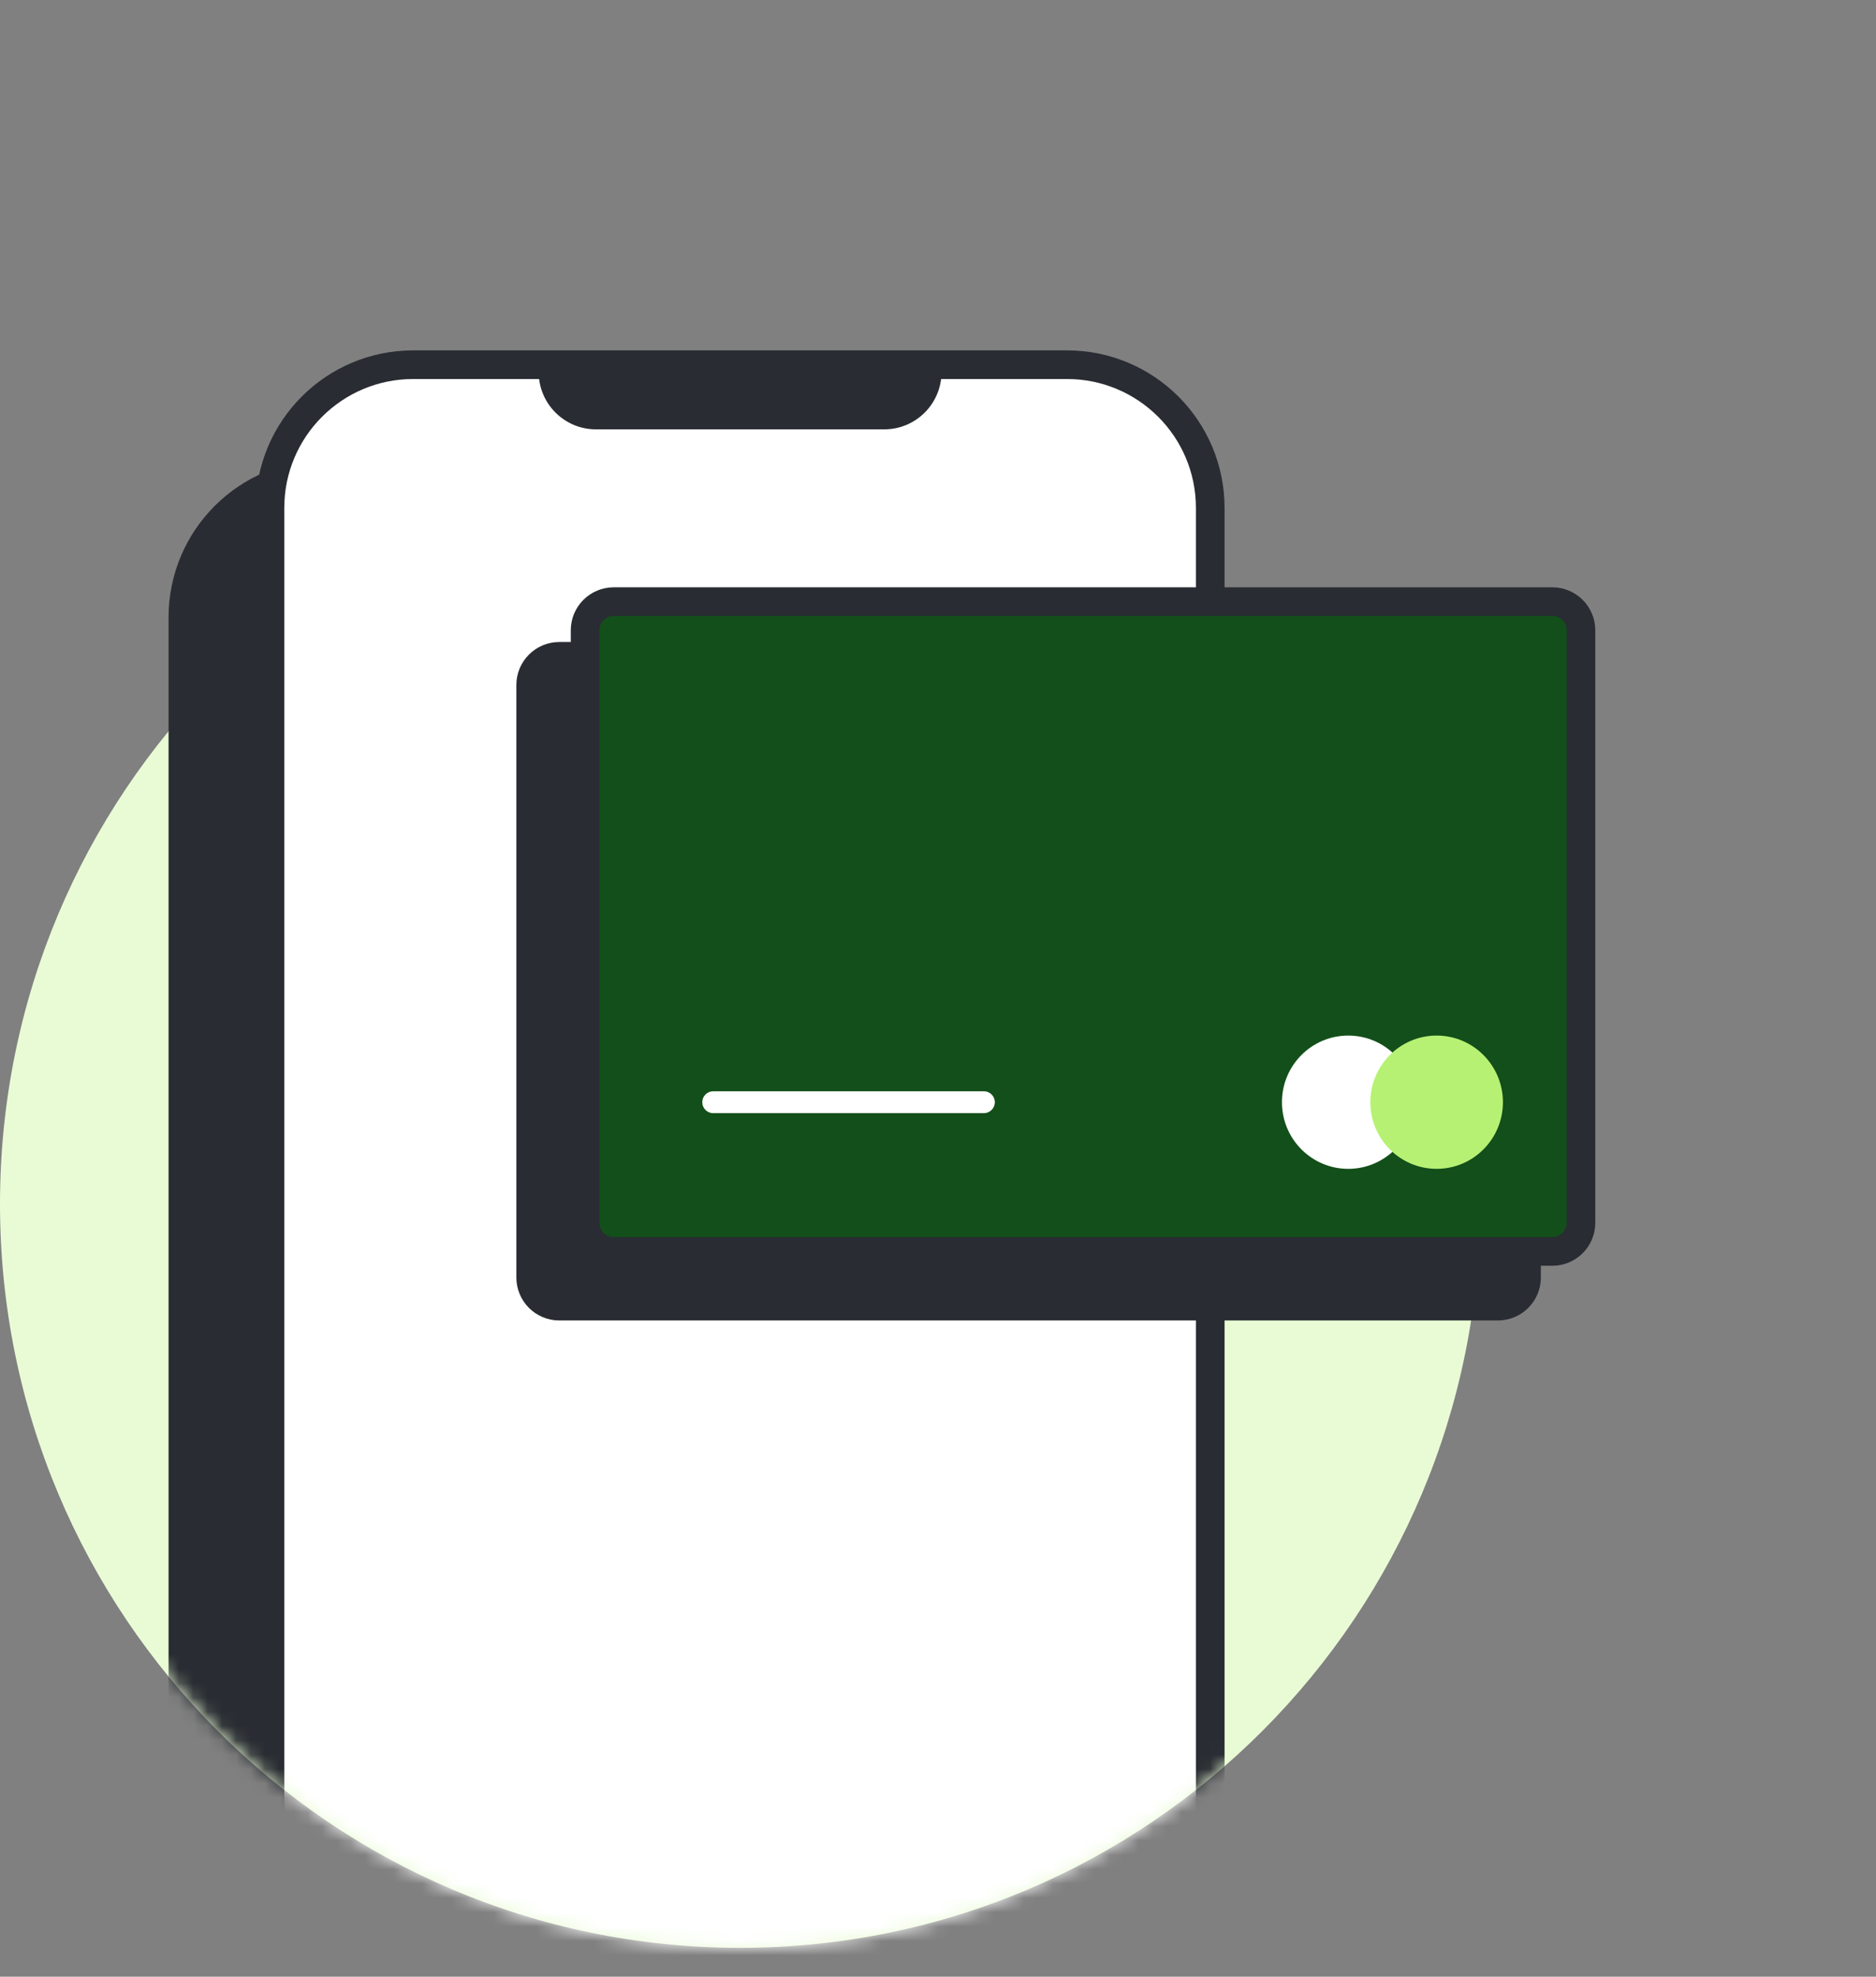 <svg width="131" height="138" viewBox="0 0 131 138" fill="none" xmlns="http://www.w3.org/2000/svg">
<rect x="0" y="0" width="131" height="138" fill="#808080" stroke="none"/>
<g clip-path="url(#clip0_710_728)">
<g clip-path="url(#clip1_710_728)">
<path d="M51.679 135.985C80.221 135.985 103.359 112.733 103.359 84.05C103.359 55.367 80.221 32.115 51.679 32.115C23.138 32.115 0 55.367 0 84.05C0 112.733 23.138 135.985 51.679 135.985Z" fill="#E9FBD5"/>
<mask id="mask0_710_728" style="mask-type:alpha" maskUnits="userSpaceOnUse" x="0" y="1" width="116" height="135">
<path d="M113.456 92.388C114.569 104.062 102.461 95.137 100.802 100.228C94.036 120.989 74.6 135.985 51.679 135.985C23.138 135.985 0 112.733 0 84.05C0 55.367 0 1.985 51.679 1.985C88.218 1.985 110.319 22.305 113.456 48.078C113.827 51.135 115.759 62.707 115.949 65.692C116.422 73.136 113.456 86.39 113.456 92.388Z" fill="#EFA6B4"/>
</mask>
<g mask="url(#mask0_710_728)">
<path d="M68.428 33.1H22.77C17.247 33.1 12.77 37.577 12.77 43.1V140.279C12.77 145.802 17.247 150.279 22.77 150.279H68.428C73.951 150.279 78.428 145.802 78.428 140.279V43.1C78.428 37.577 73.951 33.1 68.428 33.1Z" fill="#292C32" stroke="#292C32" stroke-width="2"/>
<path d="M74.51 25.461H28.852C23.329 25.461 18.852 29.938 18.852 35.461V132.64C18.852 138.162 23.329 142.64 28.852 142.64H74.51C80.033 142.64 84.51 138.162 84.51 132.64V35.461C84.51 29.938 80.033 25.461 74.51 25.461Z" fill="white" stroke="#292C32" stroke-width="2"/>
<path d="M104.597 45.821H39.057C37.952 45.821 37.057 46.717 37.057 47.821V89.187C37.057 90.292 37.952 91.187 39.057 91.187H104.597C105.702 91.187 106.597 90.292 106.597 89.187V47.821C106.597 46.717 105.702 45.821 104.597 45.821Z" fill="#292C32" stroke="#292C32" stroke-width="2"/>
<path d="M108.398 42.002H42.857C41.753 42.002 40.857 42.897 40.857 44.002V85.368C40.857 86.472 41.753 87.368 42.857 87.368H108.398C109.503 87.368 110.398 86.472 110.398 85.368V44.002C110.398 42.897 109.503 42.002 108.398 42.002Z" fill="#134F1A" stroke="#292C32" stroke-width="2"/>
<path d="M94.147 81.601C96.703 81.601 98.776 79.518 98.776 76.949C98.776 74.38 96.703 72.297 94.147 72.297C91.59 72.297 89.518 74.38 89.518 76.949C89.518 79.518 91.59 81.601 94.147 81.601Z" fill="white"/>
<path d="M100.319 81.601C102.876 81.601 104.948 79.518 104.948 76.949C104.948 74.38 102.876 72.297 100.319 72.297C97.763 72.297 95.69 74.38 95.69 76.949C95.69 79.518 97.763 81.601 100.319 81.601Z" fill="#B6F174"/>
<path d="M68.704 76.185H49.803C49.381 76.185 49.039 76.527 49.039 76.949C49.039 77.371 49.381 77.713 49.803 77.713H68.704C69.126 77.713 69.468 77.371 69.468 76.949C69.468 76.527 69.126 76.185 68.704 76.185Z" fill="white"/>
<path d="M37.617 25.542H65.745V25.975C65.745 28.185 63.954 29.975 61.745 29.975H41.617C39.408 29.975 37.617 28.185 37.617 25.975V25.542Z" fill="#292C32"/>
</g>
</g>
</g>
<defs>
<clipPath id="clip0_710_728">
<rect width="131" height="137" fill="white" transform="translate(0 0.985)"/>
</clipPath>
<clipPath id="clip1_710_728">
<rect width="131" height="137" fill="white" transform="translate(0 0.985)"/>
</clipPath>
</defs>
</svg>
